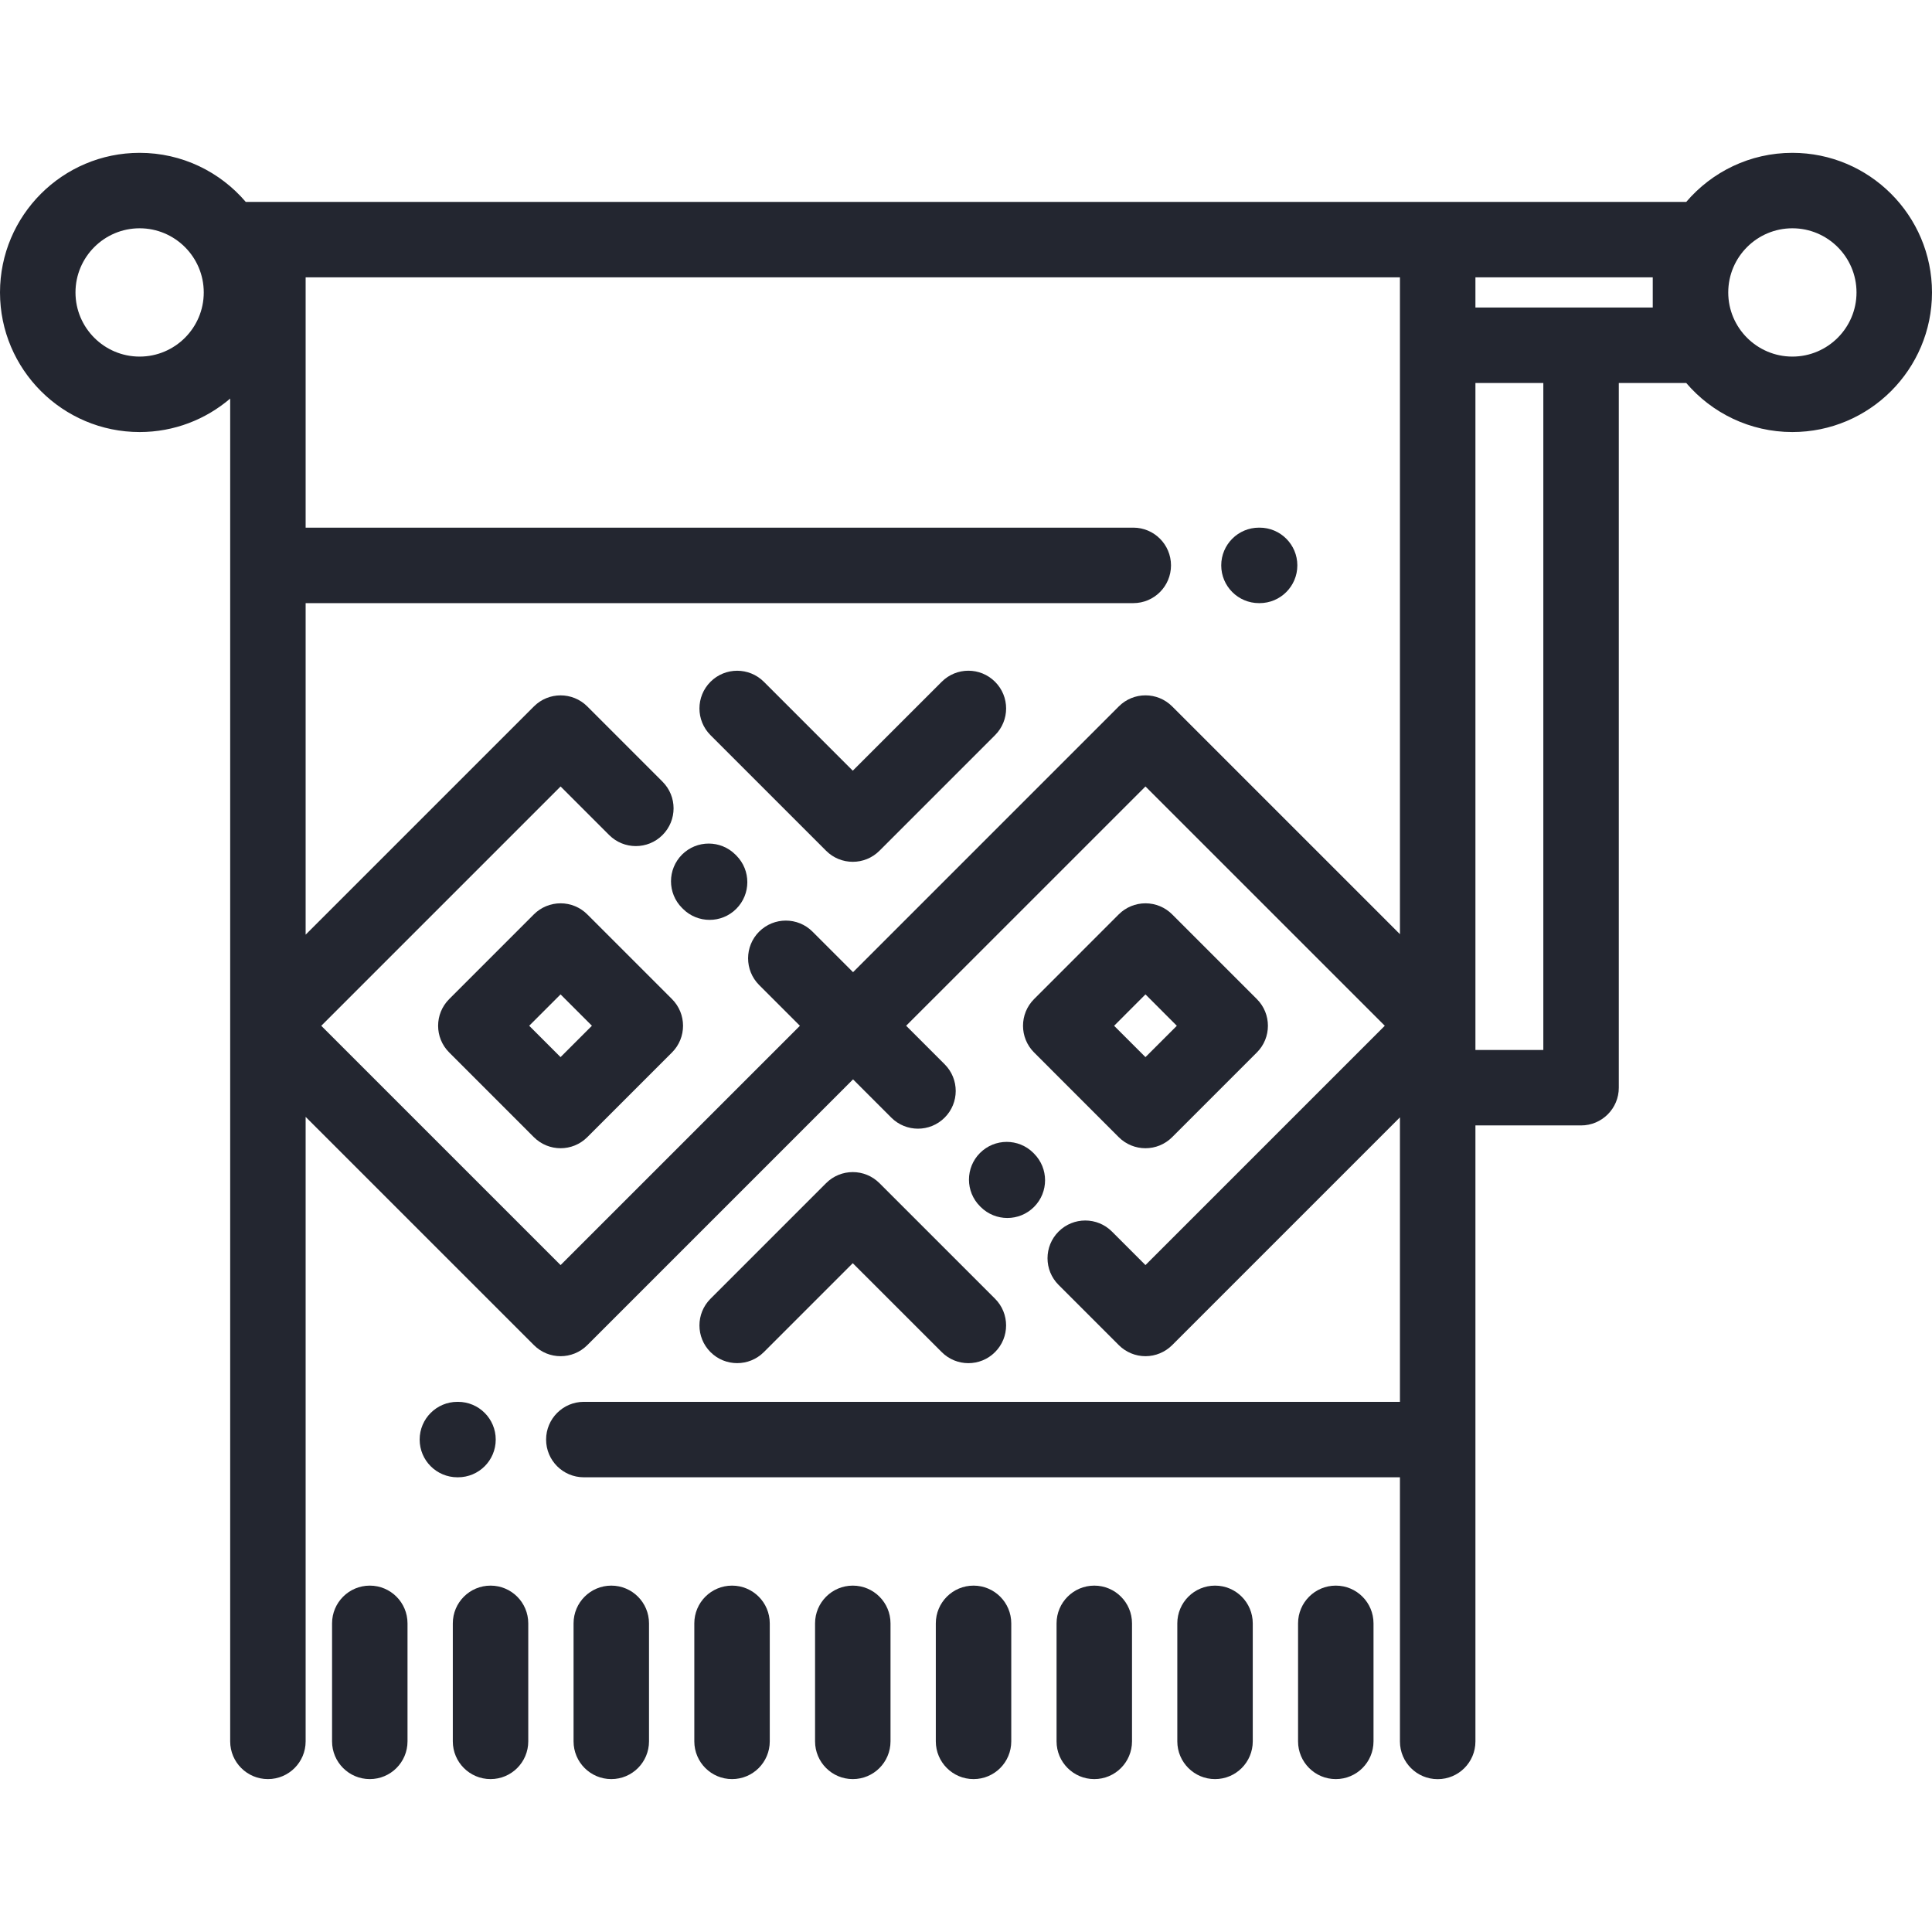 <svg width="56" height="56" viewBox="0 0 56 56" fill="none" xmlns="http://www.w3.org/2000/svg">
<path d="M51.953 4.43C50.723 4.43 49.62 4.982 48.877 5.852H7.123C6.38 4.982 5.277 4.43 4.047 4.43C1.815 4.43 0 6.245 0 8.477C0 10.708 1.815 12.523 4.047 12.523C5.048 12.523 5.965 12.157 6.672 11.553V50.474C6.672 51.078 7.162 51.568 7.766 51.568C8.37 51.568 8.859 51.078 8.859 50.474V32.373L15.476 38.989C15.689 39.203 15.969 39.31 16.249 39.31C16.529 39.31 16.809 39.203 17.023 38.989L24.726 31.286L25.835 32.395C26.262 32.822 26.954 32.822 27.381 32.395C27.809 31.968 27.809 31.276 27.381 30.848L26.265 29.732L33.202 22.796L40.139 29.732L33.202 36.669L32.23 35.697C31.803 35.27 31.111 35.27 30.684 35.697C30.256 36.124 30.256 36.817 30.684 37.244L32.429 38.989C32.634 39.194 32.912 39.31 33.202 39.31C33.492 39.31 33.77 39.194 33.976 38.989L40.578 32.387V40.633H16.922C16.319 40.633 15.829 41.123 15.829 41.727C15.829 42.331 16.319 42.82 16.922 42.82H40.578V50.477C40.578 51.081 41.068 51.57 41.672 51.57C42.276 51.57 42.766 51.081 42.766 50.477V32.621H45.828C46.432 32.621 46.922 32.131 46.922 31.527V11.102H48.877C49.62 11.971 50.723 12.523 51.953 12.523C54.185 12.523 56 10.708 56 8.477C56 6.245 54.185 4.43 51.953 4.43ZM4.047 10.336C3.022 10.336 2.188 9.502 2.188 8.477C2.188 7.451 3.022 6.617 4.047 6.617C5.072 6.617 5.906 7.451 5.906 8.477C5.906 9.502 5.072 10.336 4.047 10.336ZM40.578 27.078L33.976 20.476C33.548 20.048 32.856 20.048 32.429 20.476L24.726 28.179L23.551 27.004C23.124 26.577 22.432 26.577 22.004 27.004C21.577 27.431 21.577 28.124 22.004 28.551L23.186 29.733L16.249 36.669L9.312 29.733L16.249 22.796L17.657 24.204C18.084 24.631 18.776 24.631 19.203 24.204C19.631 23.776 19.631 23.084 19.203 22.657L17.023 20.476C16.595 20.049 15.903 20.049 15.476 20.476L8.859 27.092V17.482H32.849C33.453 17.482 33.942 16.992 33.942 16.388C33.942 15.784 33.453 15.294 32.849 15.294H8.859V8.039H40.578V27.078ZM44.734 30.434H42.766V11.102H44.734V30.434ZM47.906 8.914H42.766V8.039H47.906V8.914ZM51.953 10.336C50.928 10.336 50.094 9.502 50.094 8.477C50.094 7.451 50.928 6.617 51.953 6.617C52.978 6.617 53.812 7.451 53.812 8.477C53.812 9.502 52.978 10.336 51.953 10.336Z" fill="#232630"/>
<path d="M21.342 24.797L21.317 24.772C20.89 24.345 20.198 24.344 19.77 24.77C19.343 25.197 19.342 25.89 19.769 26.317L19.794 26.342C20.007 26.556 20.288 26.663 20.568 26.663C20.847 26.663 21.127 26.557 21.34 26.344C21.768 25.917 21.769 25.225 21.342 24.797Z" fill="#232630"/>
<path d="M36.431 28.959L33.975 26.503C33.77 26.298 33.492 26.183 33.202 26.183C32.912 26.183 32.633 26.298 32.428 26.503L29.973 28.959C29.546 29.386 29.546 30.079 29.973 30.506L32.428 32.962C32.642 33.175 32.922 33.282 33.202 33.282C33.482 33.282 33.761 33.175 33.975 32.962L36.431 30.506C36.858 30.079 36.858 29.386 36.431 28.959ZM33.202 30.641L32.293 29.733L33.202 28.823L34.111 29.733L33.202 30.641Z" fill="#232630"/>
<path d="M19.478 28.959L17.022 26.503C16.817 26.298 16.539 26.183 16.249 26.183C15.959 26.183 15.68 26.298 15.475 26.503L13.02 28.959C12.592 29.386 12.592 30.079 13.02 30.506L15.475 32.962C15.689 33.175 15.969 33.282 16.249 33.282C16.529 33.282 16.808 33.175 17.022 32.962L19.478 30.506C19.905 30.079 19.905 29.386 19.478 28.959ZM16.248 30.641L15.339 29.732L16.248 28.823L17.157 29.732L16.248 30.641Z" fill="#232630"/>
<path d="M29.97 33.436L29.952 33.417C29.524 32.991 28.832 32.992 28.405 33.42C27.979 33.847 27.98 34.54 28.407 34.966L28.426 34.985C28.639 35.197 28.919 35.304 29.198 35.304C29.479 35.304 29.759 35.197 29.973 34.982C30.399 34.555 30.398 33.862 29.97 33.436Z" fill="#232630"/>
<path d="M28.842 19.762C28.415 19.334 27.723 19.334 27.296 19.762L24.718 22.339L22.141 19.762C21.713 19.335 21.021 19.335 20.594 19.762C20.167 20.189 20.167 20.881 20.594 21.309L23.945 24.66C24.158 24.873 24.438 24.98 24.718 24.98C24.998 24.98 25.278 24.873 25.491 24.66L28.842 21.309C29.27 20.881 29.27 20.189 28.842 19.762Z" fill="#232630"/>
<path d="M28.842 37.644L25.491 34.294C25.064 33.867 24.372 33.867 23.945 34.294L20.594 37.645C20.167 38.072 20.167 38.764 20.594 39.191C21.021 39.618 21.713 39.618 22.141 39.191L24.718 36.614L27.296 39.191C27.509 39.405 27.789 39.512 28.069 39.512C28.349 39.512 28.629 39.405 28.842 39.191C29.269 38.764 29.269 38.072 28.842 37.644Z" fill="#232630"/>
<path d="M10.719 45.96C10.115 45.96 9.625 46.45 9.625 47.054V50.474C9.625 51.078 10.115 51.568 10.719 51.568C11.323 51.568 11.812 51.078 11.812 50.474V47.054C11.812 46.45 11.323 45.96 10.719 45.96Z" fill="#232630"/>
<path d="M14.219 45.96C13.615 45.96 13.125 46.45 13.125 47.054V50.474C13.125 51.078 13.615 51.568 14.219 51.568C14.823 51.568 15.312 51.078 15.312 50.474V47.054C15.312 46.45 14.823 45.96 14.219 45.96Z" fill="#232630"/>
<path d="M17.719 45.96C17.115 45.96 16.625 46.45 16.625 47.054V50.474C16.625 51.078 17.115 51.568 17.719 51.568C18.323 51.568 18.812 51.078 18.812 50.474V47.054C18.812 46.45 18.323 45.96 17.719 45.96Z" fill="#232630"/>
<path d="M21.219 45.96C20.615 45.96 20.125 46.45 20.125 47.054V50.474C20.125 51.078 20.615 51.568 21.219 51.568C21.823 51.568 22.312 51.078 22.312 50.474V47.054C22.312 46.45 21.823 45.96 21.219 45.96Z" fill="#232630"/>
<path d="M24.719 45.96C24.115 45.96 23.625 46.45 23.625 47.054V50.474C23.625 51.078 24.115 51.568 24.719 51.568C25.323 51.568 25.812 51.078 25.812 50.474V47.054C25.812 46.45 25.323 45.96 24.719 45.96Z" fill="#232630"/>
<path d="M28.219 45.96C27.615 45.96 27.125 46.45 27.125 47.054V50.474C27.125 51.078 27.615 51.568 28.219 51.568C28.823 51.568 29.312 51.078 29.312 50.474V47.054C29.312 46.45 28.823 45.96 28.219 45.96Z" fill="#232630"/>
<path d="M31.719 45.96C31.115 45.96 30.625 46.45 30.625 47.054V50.474C30.625 51.078 31.115 51.568 31.719 51.568C32.323 51.568 32.812 51.078 32.812 50.474V47.054C32.812 46.45 32.323 45.96 31.719 45.96Z" fill="#232630"/>
<path d="M35.219 45.96C34.615 45.96 34.125 46.45 34.125 47.054V50.474C34.125 51.078 34.615 51.568 35.219 51.568C35.823 51.568 36.312 51.078 36.312 50.474V47.054C36.312 46.45 35.823 45.96 35.219 45.96Z" fill="#232630"/>
<path d="M38.719 45.96C38.115 45.96 37.625 46.45 37.625 47.054V50.474C37.625 51.078 38.115 51.568 38.719 51.568C39.323 51.568 39.812 51.078 39.812 50.474V47.054C39.812 46.45 39.323 45.96 38.719 45.96Z" fill="#232630"/>
<path d="M36.51 15.294H36.492C35.888 15.294 35.398 15.784 35.398 16.388C35.398 16.992 35.888 17.482 36.492 17.482H36.51C37.114 17.482 37.604 16.992 37.604 16.388C37.604 15.784 37.114 15.294 36.51 15.294Z" fill="#232630"/>
<path d="M13.275 40.633H13.258C12.654 40.633 12.164 41.123 12.164 41.727C12.164 42.331 12.654 42.82 13.258 42.82H13.275C13.88 42.82 14.369 42.331 14.369 41.727C14.369 41.123 13.88 40.633 13.275 40.633Z" fill="#232630"/>
</svg>

